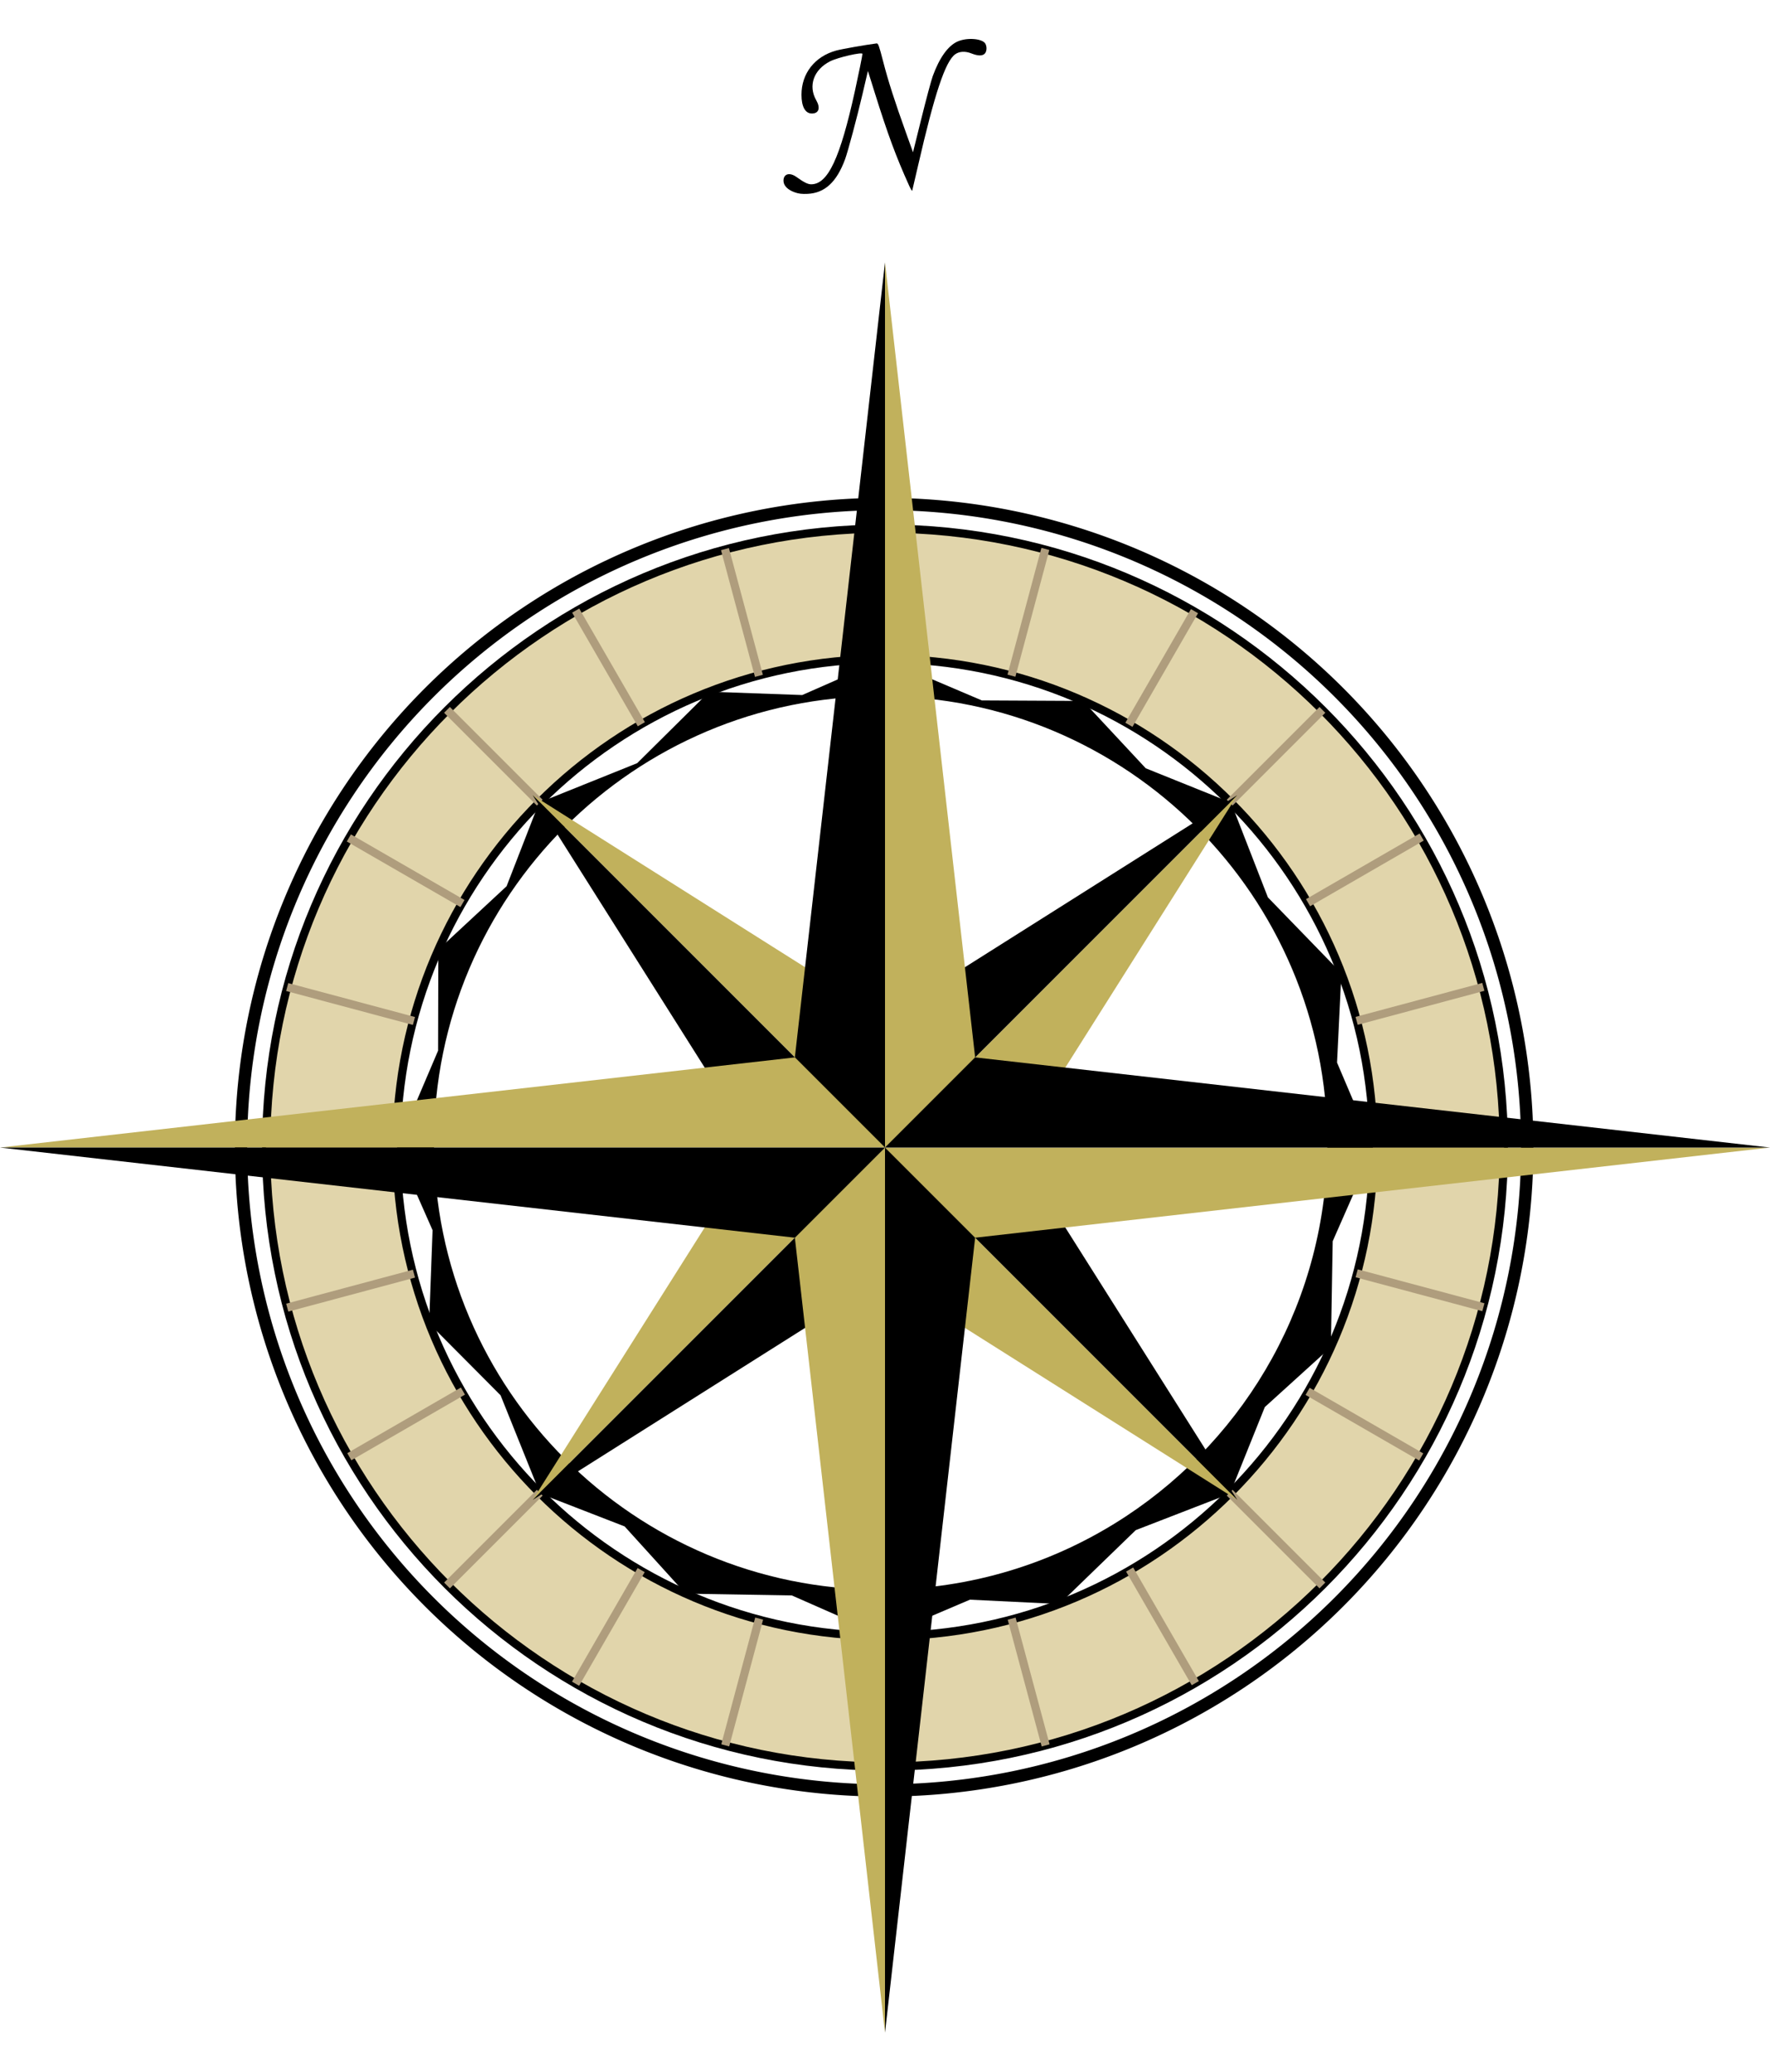 <svg xmlns="http://www.w3.org/2000/svg" xmlns:svg="http://www.w3.org/2000/svg" xmlns:xlink="http://www.w3.org/1999/xlink" id="svg2" width="470" height="550" overflow="visible" version="1.0" viewBox="0 0 432 489" xml:space="preserve"><g id="g3478" transform="translate(-1060,62.761)"><g id="g3459" transform="translate(-9.9999999e-6,0)"><path id="path3331" fill="#000" fill-opacity="1" fill-rule="evenodd" stroke="none" stroke-linecap="butt" stroke-linejoin="miter" stroke-opacity="1" stroke-width="1" d="M 1275.828,89.766 L 1255.797,98.578 L 1233.109,97.766 L 1215.516,115.203 L 1191.578,124.828 L 1183.641,145.234 L 1166.984,160.703 L 1166.922,185.359 L 1156.766,209.203 L 1165.578,229.172 L 1164.734,251.922 L 1182.172,269.453 L 1191.828,293.453 L 1212.453,301.453 L 1227.328,317.859 L 1253.266,318.297 L 1275.828,328.234 L 1296.734,319.328 L 1318.578,320.391 L 1337.203,302.359 L 1360.203,293.453 L 1368.703,272.328 L 1384.828,257.703 L 1385.266,231.859 L 1395.234,209.203 L 1386.328,188.266 L 1387.391,166.453 L 1369.453,147.953 L 1360.453,124.828 L 1339.641,116.453 L 1324.328,100.016 L 1299.641,99.891 L 1275.828,89.766 z M 1274.953,98.859 C 1335.132,98.859 1383.953,147.712 1383.953,207.891 C 1383.953,245.94 1364.43,279.448 1334.859,298.953 C 1317.661,310.297 1297.082,316.891 1274.953,316.891 C 1214.774,316.891 1165.922,268.069 1165.922,207.891 C 1165.922,147.712 1214.774,98.859 1274.953,98.859 z" opacity="1"/><g id="g3317" opacity="1" transform="translate(1321.817,32.952)"><path id="path3269" fill="none" fill-opacity="1" stroke="#000" stroke-dasharray="none" stroke-miterlimit="4" stroke-opacity="1" stroke-width="3.057" d="M 660,189 A 160,160 0 1 1 340,189 A 160,160 0 1 1 660,189 z" transform="matrix(0.981,0,0,0.981,-536.529,-9.441)"/><path id="path3271" fill="#e1d5ab" fill-opacity="1" stroke="#000" stroke-dasharray="none" stroke-miterlimit="4" stroke-opacity="1" stroke-width="2" d="M -45.817,25.016 C -129.185,25.016 -196.849,92.68 -196.849,176.048 C -196.849,259.416 -129.185,327.079 -45.817,327.079 C 37.551,327.079 105.214,259.416 105.214,176.048 C 105.214,92.68 37.551,25.016 -45.817,25.016 z M -45.817,56.829 C 19.987,56.829 73.401,110.243 73.401,176.048 C 73.401,241.852 19.987,295.266 -45.817,295.266 C -111.622,295.266 -165.036,241.852 -165.036,176.048 C -165.036,110.243 -111.622,56.829 -45.817,56.829 z"/><g id="g3306" transform="translate(-529.525,-15.538)"><g id="g3294"><g id="g3286"><g id="g3280"><path id="path3276" fill="none" fill-rule="evenodd" stroke="#af9d7d" stroke-dasharray="none" stroke-linecap="butt" stroke-linejoin="miter" stroke-miterlimit="4" stroke-opacity="1" stroke-width="2" d="M 483.708,40.485 L 483.708,72.503"/><use id="use3278" width="432" height="489" x="0" y="0" transform="translate(0,270.184)" xlink:href="#path3276"/></g><use id="use3284" width="432" height="489" x="0" y="0" transform="matrix(0,-1,1,0,292.122,675.294)" xlink:href="#g3280"/></g><use id="use3292" width="432" height="489" x="0" y="0" transform="matrix(0.707,-0.707,0.707,0.707,6.203,398.147)" xlink:href="#g3286"/></g><use id="use3302" width="432" height="489" x="0" y="0" transform="matrix(0.966,-0.259,0.259,0.966,-33.104,131.721)" xlink:href="#g3294"/><use id="use3304" width="432" height="489" x="0" y="0" transform="matrix(0.966,-0.259,0.259,0.966,-33.104,131.721)" xlink:href="#use3302"/></g></g></g><path id="path3476" fill="#000" d="M 1253.967,-24.095 C 1252.256,-24.705 1251.257,-25.712 1251.225,-26.86 C 1251.176,-28.599 1252.694,-29.061 1254.408,-27.829 C 1256.197,-26.542 1257.169,-26.057 1257.963,-26.053 C 1262.065,-26.032 1265.043,-32.377 1268.663,-48.849 C 1269.577,-53.006 1270.495,-57.531 1270.495,-57.876 C 1270.495,-58.398 1264.515,-57.028 1262.62,-56.071 C 1258.603,-54.044 1257.192,-50.105 1259.215,-46.569 C 1260.299,-44.675 1259.857,-43.329 1258.151,-43.329 C 1256.54,-43.329 1255.619,-44.989 1255.617,-47.899 C 1255.612,-53.116 1258.873,-57.264 1264.102,-58.693 C 1265.452,-59.062 1271.181,-60.074 1273.946,-60.431 C 1274.34,-60.482 1274.548,-59.905 1275.573,-55.929 C 1276.789,-51.214 1278.379,-46.265 1281.199,-38.421 L 1282.835,-33.873 L 1284.917,-42.261 C 1286.062,-46.875 1287.293,-51.459 1287.653,-52.449 C 1289.285,-56.936 1291.391,-59.872 1293.715,-60.9 C 1296.066,-61.94 1299.822,-61.627 1300.514,-60.333 C 1300.914,-59.587 1300.849,-58.492 1300.375,-57.968 C 1299.81,-57.344 1298.7,-57.352 1297.084,-57.991 C 1295.583,-58.586 1294.151,-58.511 1293.137,-57.784 C 1290.728,-56.058 1288.104,-48.193 1284.069,-30.609 C 1283.327,-27.375 1282.684,-24.621 1282.64,-24.489 C 1282.596,-24.357 1282.266,-24.897 1281.907,-25.689 C 1278.704,-32.761 1276.695,-38.188 1273.477,-48.462 L 1271.832,-53.715 L 1271.555,-52.542 C 1271.402,-51.897 1270.925,-49.857 1270.495,-48.009 C 1269.233,-42.594 1266.931,-33.987 1266.258,-32.169 C 1264.188,-26.576 1261.306,-23.918 1257.1,-23.722 C 1255.721,-23.658 1254.93,-23.752 1253.967,-24.095 z"/><g id="g3252"><g id="g3244" transform="translate(396,-130)"><g id="g3236"><g id="g3230" transform="translate(166,-96)"><path id="path3226" fill="#c1b15c" fill-opacity="1" fill-rule="evenodd" stroke="none" stroke-linecap="butt" stroke-linejoin="miter" stroke-opacity="1" stroke-width="1" d="M 714,435 L 800,349 L 752,425 L 714,435 z"/><path id="path3228" fill="#000" fill-opacity="1" fill-rule="evenodd" stroke="none" stroke-linecap="butt" stroke-linejoin="miter" stroke-opacity="1" stroke-width="1" d="M 714,435 L 800,349 L 724,397 L 714,435 z"/></g><use id="use3234" width="432" height="489" x="0" y="0" transform="matrix(-1,0,0,-1,1760,678)" xlink:href="#g3230"/></g><use id="use3242" width="432" height="489" x="0" y="0" transform="matrix(0,-1,1,0,541,1219)" xlink:href="#g3236"/></g><g id="g3215" transform="translate(636,44)"><g id="g3206"><path id="path3160" fill="#c1b15c" fill-opacity="1" fill-rule="evenodd" stroke="none" stroke-linecap="butt" stroke-linejoin="miter" stroke-opacity="1" stroke-width="1" d="M 640,165 L 662,143 L 640,-51 L 640,165 z"/><path id="path3162" fill="#000" fill-opacity="1" fill-rule="evenodd" stroke="none" stroke-linecap="butt" stroke-linejoin="miter" stroke-opacity="1" stroke-width="1" d="M 640,165 L 618,143 L 640,-51 L 640,165 z"/><g id="use3168" transform="matrix(-1,0,0,-1,1180,424)"><path id="path3200" fill="#c1b15c" fill-opacity="1" fill-rule="evenodd" stroke="none" stroke-linecap="butt" stroke-linejoin="miter" stroke-opacity="1" stroke-width="1" d="M 540,259 L 562,237 L 540,43 L 540,259 z"/><path id="path3202" fill="#000" fill-opacity="1" fill-rule="evenodd" stroke="none" stroke-linecap="butt" stroke-linejoin="miter" stroke-opacity="1" stroke-width="1" d="M 540,259 L 518,237 L 540,43 L 540,259 z"/></g></g><use id="use3213" width="432" height="489" x="0" y="0" transform="matrix(0,-1,1,0,475,805)" xlink:href="#g3206"/></g></g></g></svg>